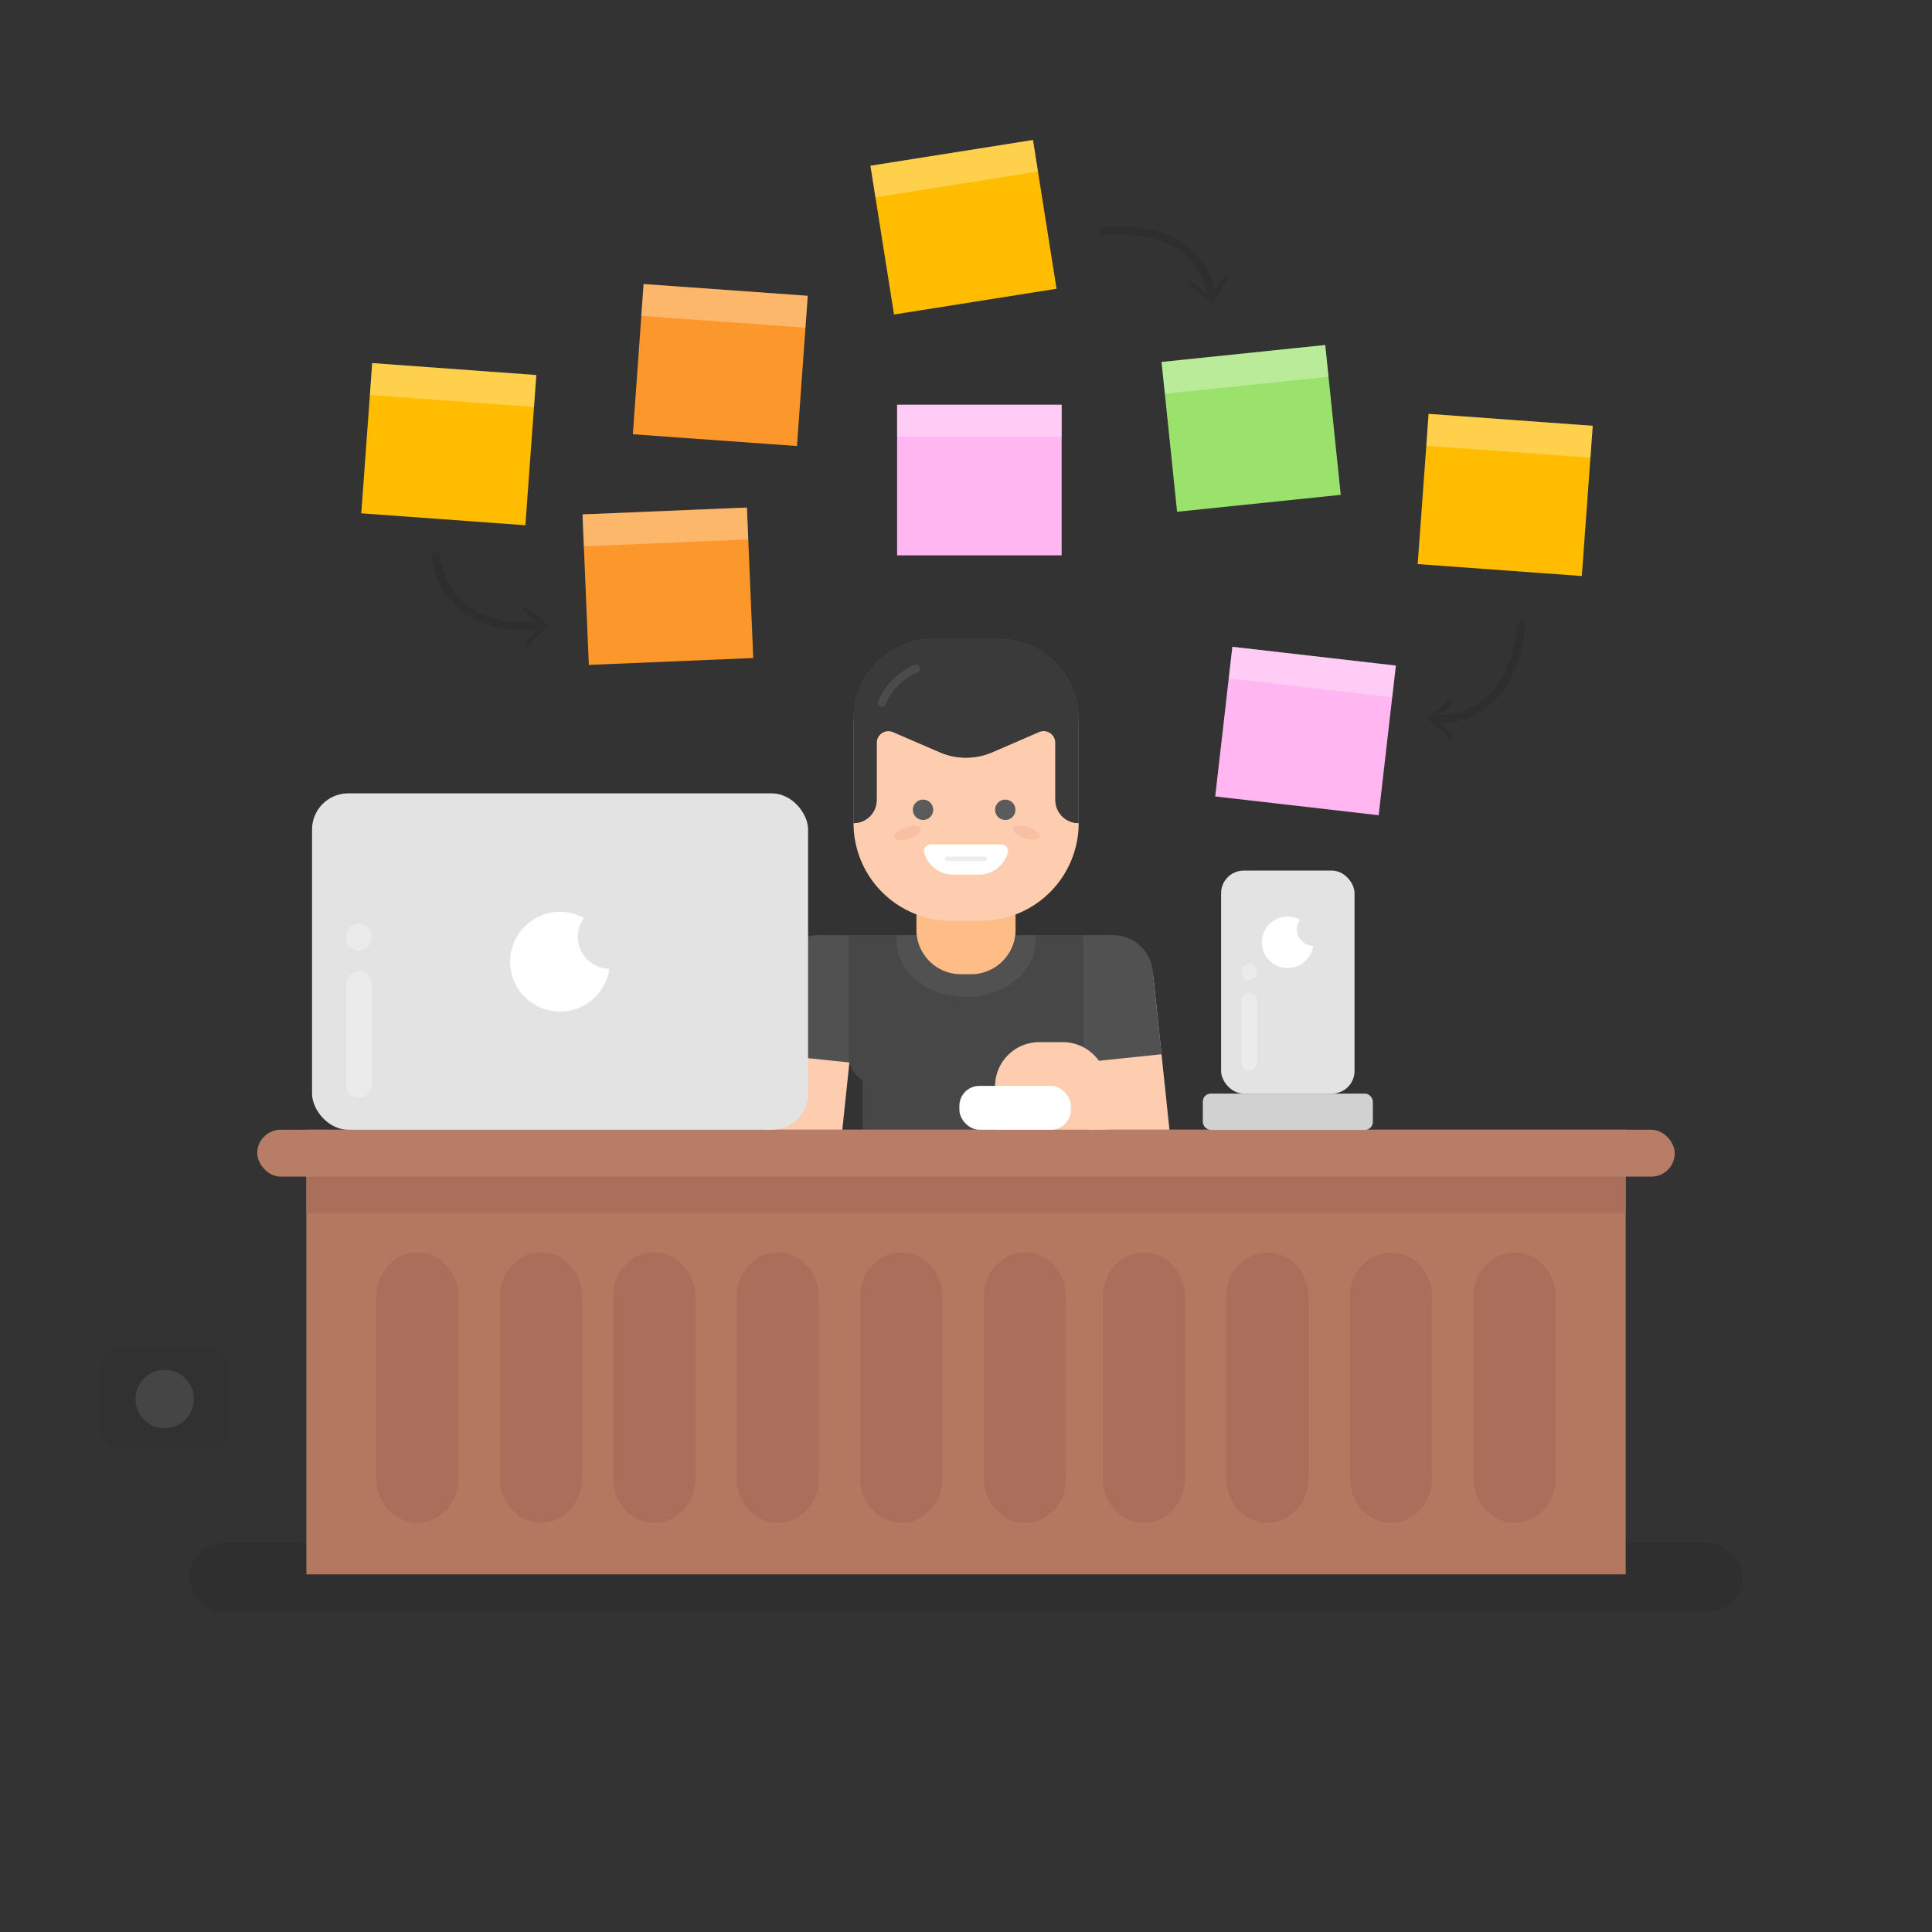 <svg id="8684e0c8-c985-4439-b2a1-11007ab8bd21" data-name="Layer 1" xmlns="http://www.w3.org/2000/svg" viewBox="0 0 470 470"><rect x="0" y="0" width="470" height="470" fill="#333333" stroke="none"/><title>joaco - exports</title><rect id="5612dab6-cb1e-408d-ba57-a6bf2fe9d1d6" data-name="&lt;Rectangle&gt;" x="24.67" y="327.92" width="30.77" height="24.85" rx="4.23" ry="4.23" opacity="0.05"/><circle id="d523da73-8ba0-4805-956d-89866cb9528a" data-name="&lt;Path&gt;" cx="40.06" cy="340.34" r="7.1" fill="#fff" opacity="0.1"/><g id="13b08d57-e12a-4313-abf6-532a26a999e8" data-name="&lt;Group&gt;"><rect id="3107c061-32aa-43bc-8854-b105ea0888c3" data-name="&lt;Rectangle&gt;" x="209.85" y="298.41" width="21.27" height="54.26" fill="#5b5b5b"/><rect id="78eaa820-35bb-4100-b8ee-6ff6940aedc0" data-name="&lt;Rectangle&gt;" x="209.85" y="288.24" width="50.3" height="10.17" fill="#3d3d3d"/><rect id="c128ea0c-0f6d-46cf-b9c5-8c1d749b1ee6" data-name="&lt;Rectangle&gt;" x="238.88" y="298.41" width="21.27" height="54.26" fill="#5b5b5b"/><rect id="dbdc6543-7453-4eca-896d-1ce1b89b5b22" data-name="&lt;Rectangle&gt;" x="209.85" y="298.41" width="50.3" height="17.12" fill="#5b5b5b"/><path id="f6de8735-7872-4648-ba1f-c8b3cbb22e96" data-name="&lt;Rectangle&gt;" d="M247.39,344h18.29a5.6,5.6,0,0,1,5.6,5.6V361a0,0,0,0,1,0,0H247.39a8.51,8.51,0,0,1-8.51-8.51v0A8.51,8.51,0,0,1,247.39,344Z" transform="translate(510.16 704.93) rotate(180)" fill="#474747"/><path id="c7e3d332-e90a-4d3d-8343-419c61ab1bef" data-name="&lt;Rectangle&gt;" d="M247.39,344h3a4.13,4.13,0,0,1,4.13,4.13V361a0,0,0,0,1,0,0h-7.08a8.51,8.51,0,0,1-8.51-8.51v0A8.51,8.51,0,0,1,247.39,344Z" transform="translate(493.35 704.93) rotate(180)" fill="#3d3d3d"/><path id="c4c218a3-eded-4df8-b625-c803219387e7" data-name="&lt;Rectangle&gt;" d="M207.23,344h23.89a0,0,0,0,1,0,0v11.42a5.6,5.6,0,0,1-5.6,5.6H207.23a8.51,8.51,0,0,1-8.51-8.51v0a8.51,8.51,0,0,1,8.51-8.51Z" fill="#474747"/><path id="7633979d-573f-45e3-b733-f5022ca42dc6" data-name="&lt;Rectangle&gt;" d="M224,344h7.08a0,0,0,0,1,0,0v12.89A4.13,4.13,0,0,1,227,361h-3a8.51,8.51,0,0,1-8.51-8.51v0A8.51,8.51,0,0,1,224,344Z" fill="#3d3d3d"/><rect id="04972209-6444-40d1-be01-08728535a67c" data-name="&lt;Rectangle&gt;" x="209.85" y="227.49" width="50.3" height="60.75" fill="#474747"/><rect id="dce7d6ff-5311-4580-ba8c-387aaaa694c6" data-name="&lt;Rectangle&gt;" x="252.03" y="227.5" width="18.95" height="13.83" fill="#515151"/><g id="1d023eae-cc99-44f6-9790-59fe39aecdbc" data-name="&lt;Group&gt;"><rect id="64659485-fece-40d2-bab2-f898dae2e23c" data-name="&lt;Rectangle&gt;" x="267.05" y="271.71" width="19.36" height="43.53" rx="9.68" ry="9.68" transform="matrix(0.99, -0.1, 0.1, 0.99, -29.2, 30.58)" fill="#feccae"/><rect id="1356bab7-d186-4fde-bf60-73df22a36041" data-name="&lt;Rectangle&gt;" x="263.48" y="229.39" width="19.36" height="60.5" rx="9.28" ry="9.28" transform="translate(-25.68 30.03) rotate(-6.01)" fill="#feccae"/><path id="a1184d95-d608-4b6a-9811-3db1f99becf0" data-name="&lt;Path&gt;" d="M269.79,227.56l-9.63,1,3.15,29.91,19.26-2-2.14-20.28A9.68,9.68,0,0,0,269.79,227.56Z" fill="#515151"/></g><rect id="43dbe998-abfd-4af3-b044-b9eeceee73ec" data-name="&lt;Rectangle&gt;" x="198.96" y="227.5" width="18.95" height="13.83" transform="translate(416.87 468.83) rotate(-180)" fill="#515151"/><g id="53d77aed-88e5-4718-a115-93f99b07e174" data-name="&lt;Group&gt;"><rect id="93d1a394-56ed-4e59-b128-0de6454ef54f" data-name="&lt;Rectangle&gt;" x="183.53" y="271.71" width="19.36" height="43.53" rx="9.68" ry="9.68" transform="translate(354.64 605.57) rotate(-173.99)" fill="#feccae"/><rect id="42271dff-2673-4185-842e-8fee2ecd8738" data-name="&lt;Rectangle&gt;" x="187.09" y="229.39" width="19.36" height="60.5" rx="9.28" ry="9.28" transform="translate(365.28 538.47) rotate(-173.99)" fill="#feccae"/><path id="fcd6601e-8f1a-4fd0-bc14-62ae7ebe30ed" data-name="&lt;Path&gt;" d="M200.15,227.56l9.63,1-3.15,29.91-19.26-2,2.14-20.28A9.68,9.68,0,0,1,200.15,227.56Z" fill="#515151"/></g><path id="88a67af8-1f70-46d0-91d5-00ee851cfd19" data-name="&lt;Rectangle&gt;" d="M206.42,227.5h57.15a0,0,0,0,1,0,0v29.22a7.12,7.12,0,0,1-7.12,7.12H213.54a7.12,7.12,0,0,1-7.12-7.12V227.5A0,0,0,0,1,206.42,227.5Z" fill="#474747"/><path id="81c73e84-6032-43bd-80ed-6e6a53c4ec8c" data-name="&lt;Path&gt;" d="M218.24,227.5a10.88,10.88,0,0,0-.12,1.55c0,7.44,7.56,13.48,16.88,13.48s16.88-6,16.88-13.48a10.9,10.9,0,0,0-.12-1.55H218.24Z" fill="#515151"/><path id="db875fe1-8a18-4fec-84e4-a9f3a09bd908" data-name="&lt;Rectangle&gt;" d="M223.4,221.64H246.6a0.46,0.46,0,0,1,.46.46v4.07A10.83,10.83,0,0,1,236.23,237h-2.46a10.83,10.83,0,0,1-10.83-10.83V222.1a0.46,0.46,0,0,1,.46-0.46Z" fill="#febd86"/><path id="524025a2-02ca-486a-bf55-f35c1c893a88" data-name="&lt;Rectangle&gt;" d="M227.59,157h14.82a20,20,0,0,1,20,20v23.3A23.76,23.76,0,0,1,238.61,224h-7.21a23.76,23.76,0,0,1-23.76-23.76V177A20,20,0,0,1,227.59,157Z" fill="#feccae"/><path id="af2b2b21-34f6-4e7e-a032-912c14c1bd2a" data-name="&lt;Path&gt;" d="M242.87,155.44H227.13a19.5,19.5,0,0,0-19.5,19.5v25.31a5.64,5.64,0,0,0,5.64-5.64V180.71a2.85,2.85,0,0,1,4-2.61L228.61,183a16.1,16.1,0,0,0,12.78,0l11.35-4.91a2.85,2.85,0,0,1,4,2.61V194.6a5.64,5.64,0,0,0,5.64,5.64V174.93A19.5,19.5,0,0,0,242.87,155.44Z" fill="#735448"/><circle id="5e186f45-cfcd-41f4-a0bf-fea2d1ca9999" data-name="&lt;Path&gt;" cx="224.55" cy="197" r="2.48" fill="#5b5b5b"/><circle id="3a1dc287-9836-47d0-a57c-c9610da00762" data-name="&lt;Path&gt;" cx="244.55" cy="197" r="2.48" fill="#5b5b5b"/><ellipse id="ebe53d31-d6e4-42f9-8538-a5f3d2a0921a" data-name="&lt;Path&gt;" cx="249.69" cy="202.58" rx="1.43" ry="3.38" transform="translate(-20.82 376.4) rotate(-71.78)" fill="#f9bfa2"/><ellipse id="fe232c91-dd7d-4063-af15-6f65f931eef3" data-name="&lt;Path&gt;" cx="220.78" cy="202.58" rx="3.38" ry="1.43" transform="translate(-52.28 79.21) rotate(-18.22)" fill="#f9bfa2"/><path id="ee0a8738-9f97-4be2-b303-39e4a6ac7cd4" data-name="&lt;Path&gt;" d="M242.87,155.44H227.13a19.5,19.5,0,0,0-19.5,19.5v25.31a5.64,5.64,0,0,0,5.64-5.64V180.71a2.85,2.85,0,0,1,4-2.61L228.61,183a16.1,16.1,0,0,0,12.78,0l11.35-4.91a2.85,2.85,0,0,1,4,2.61V194.6a5.64,5.64,0,0,0,5.64,5.64V174.93A19.5,19.5,0,0,0,242.87,155.44Z" fill="#3a3a3a"/><path id="0d0c87ad-a814-42c6-9076-e9782520e028" data-name="&lt;Path&gt;" d="M214.51,172a1,1,0,0,1-.92-1.39,16.72,16.72,0,0,1,8.8-8.81,1,1,0,1,1,.78,1.84,14.7,14.7,0,0,0-7.74,7.74A1,1,0,0,1,214.51,172Z" fill="#ededed" opacity="0.1"/><path id="fb7588f0-5097-4282-baa7-b1658d562fa5" data-name="&lt;Path&gt;" d="M238.08,212.79h-6.16a7.37,7.37,0,0,1-7.07-5.27,1.62,1.62,0,0,1,1.53-2.1h17.25a1.59,1.59,0,0,1,1.56,2A7.37,7.37,0,0,1,238.08,212.79Z" fill="#fff"/><path id="3ac64f93-62fe-4cf4-b40b-ed51b3a4990d" data-name="&lt;Path&gt;" d="M239.53,209.47H230.4a0.54,0.54,0,1,1,0-1.08h9.13A0.54,0.54,0,1,1,239.53,209.47Z" fill="#ededed"/></g><g id="72e03cef-088d-421a-a0d6-0fc4dcbdd978" data-name="&lt;Group&gt;"><rect id="e5dbd17f-9d71-4786-a7c5-f037f614ad27" data-name="&lt;Rectangle&gt;" x="46.04" y="375.33" width="377.91" height="16.77" rx="8.39" ry="8.39" opacity="0.08"/><rect id="fc800cac-3d8f-41e7-af97-366deb98f9ca" data-name="&lt;Rectangle&gt;" x="74.53" y="274.83" width="320.95" height="108.17" fill="#b47860"/><rect id="a9b97084-c3f4-44ad-8694-0f114334fc1b" data-name="&lt;Rectangle&gt;" x="74.53" y="274.83" width="320.95" height="20.28" fill="#aa6f5b"/><rect id="ac465220-f36e-41fc-bcd0-bd0903ab3ba7" data-name="&lt;Rectangle&gt;" x="62.58" y="274.83" width="344.84" height="11.41" rx="5.71" ry="5.71" fill="#b77d67"/><path id="5f691aec-46de-4f0c-8b4c-db5138118ef3" data-name="&lt;Path&gt;" d="M278.26,304.67h0c5.53,0,10,4.82,10,10.78v44.22c0,6-4.49,10.78-10,10.78h0c-5.53,0-10-4.82-10-10.78V315.44C268.24,309.49,272.73,304.67,278.26,304.67Z" fill="#aa6f5b"/><path id="9c565ac8-24f5-446e-ad8d-f0fd7bee414d" data-name="&lt;Path&gt;" d="M308.33,304.67h0c5.53,0,10,4.82,10,10.78v44.22c0,6-4.49,10.78-10,10.78h0c-5.53,0-10-4.82-10-10.78V315.44C298.31,309.49,302.8,304.67,308.33,304.67Z" fill="#aa6f5b"/><path id="c79ef8cf-13bb-4d20-afa0-a796e0706403" data-name="&lt;Path&gt;" d="M338.39,304.67h0c5.53,0,10,4.82,10,10.78v44.22c0,6-4.49,10.78-10,10.78h0c-5.53,0-10-4.82-10-10.78V315.44C328.37,309.49,332.86,304.67,338.39,304.67Z" fill="#aa6f5b"/><path id="cee6bd5d-cdc3-4063-91a7-fc8ebabc43b1" data-name="&lt;Path&gt;" d="M368.46,304.67h0c5.53,0,10,4.82,10,10.78v44.22c0,6-4.49,10.78-10,10.78h0c-5.53,0-10-4.82-10-10.78V315.44C358.44,309.49,362.93,304.67,368.46,304.67Z" fill="#aa6f5b"/><path id="d33c2fb1-f95f-44cf-ae2e-b5d1ae3097dc" data-name="&lt;Path&gt;" d="M159.14,304.67h0c5.53,0,10,4.82,10,10.78v44.22c0,6-4.49,10.78-10,10.78h0c-5.53,0-10-4.82-10-10.78V315.44C149.12,309.49,153.61,304.67,159.14,304.67Z" fill="#aa6f5b"/><path id="fd06b03c-dbc3-4241-87e4-d522c017aae6" data-name="&lt;Path&gt;" d="M189.21,304.67h0c5.53,0,10,4.82,10,10.78v44.22c0,6-4.49,10.78-10,10.78h0c-5.53,0-10-4.82-10-10.78V315.44C179.19,309.49,183.67,304.67,189.21,304.67Z" fill="#aa6f5b"/><path id="c29a393b-3626-4cea-9a76-00a07e1c9089" data-name="&lt;Path&gt;" d="M219.27,304.67h0c5.53,0,10,4.82,10,10.78v44.22c0,6-4.49,10.78-10,10.78h0c-5.53,0-10-4.82-10-10.78V315.44C209.25,309.49,213.74,304.67,219.27,304.67Z" fill="#aa6f5b"/><path id="1a5060ac-ef6d-4eb7-9ade-f2fd1d518975" data-name="&lt;Path&gt;" d="M249.34,304.67h0c5.53,0,10,4.82,10,10.78v44.22c0,6-4.49,10.78-10,10.78h0c-5.53,0-10-4.82-10-10.78V315.44C239.32,309.49,243.8,304.67,249.34,304.67Z" fill="#aa6f5b"/><path id="90700587-e8eb-4db2-9f11-720388afea13" data-name="&lt;Path&gt;" d="M101.54,304.67h0c5.53,0,10,4.82,10,10.78v44.22c0,6-4.49,10.78-10,10.78h0c-5.53,0-10-4.82-10-10.78V315.44C91.52,309.49,96,304.67,101.54,304.67Z" fill="#aa6f5b"/><path id="2913e1f0-1f9f-44a0-87b0-926d276ffdc1" data-name="&lt;Path&gt;" d="M131.61,304.67h0c5.53,0,10,4.82,10,10.78v44.22c0,6-4.49,10.78-10,10.78h0c-5.53,0-10-4.82-10-10.78V315.44C121.58,309.49,126.07,304.67,131.61,304.67Z" fill="#aa6f5b"/></g><g id="912854ad-9f4f-4863-bee4-34076a0f4019" data-name="&lt;Group&gt;"><rect id="e64101c4-d5ef-4334-ac36-90fb18f0453f" data-name="&lt;Rectangle&gt;" x="75.91" y="193" width="120.67" height="81.83" rx="8.8" ry="8.8" fill="#e3e3e3"/><path id="d40db7ac-3180-4277-afee-64e40100466b" data-name="&lt;Path&gt;" d="M145.88,235.28a7.74,7.74,0,0,1-3.79-11.95,12.13,12.13,0,1,0,6.15,12.34A7.73,7.73,0,0,1,145.88,235.28Z" fill="#fff"/><g id="97dad041-f6a2-4b93-be67-c18a38fb04a5" data-name="&lt;Group&gt;" opacity="0.3"><rect id="b3ada367-50fe-4c77-9881-4f361b3c417f" data-name="&lt;Rectangle&gt;" x="71.92" y="248.57" width="30.77" height="6.17" rx="3.08" ry="3.08" transform="translate(-164.35 338.96) rotate(-90)" fill="#fff"/><rect id="697a4e61-de74-422f-9db1-ecf2e5ee032f" data-name="&lt;Rectangle&gt;" x="84.03" y="224.9" width="6.55" height="6.17" rx="3.08" ry="3.08" transform="translate(-140.68 315.28) rotate(-90)" fill="#fff"/></g></g><g id="6d887a85-7f00-4219-b650-a4e155f70252" data-name="&lt;Group&gt;"><rect id="d2624e72-b172-4aca-bc12-754a03110e1f" data-name="&lt;Rectangle&gt;" x="89.17" y="89.73" width="40.03" height="36.64" transform="translate(8.12 -7.63) rotate(4.16)" fill="#ffbc00"/><rect id="6f2f8764-5ed5-471b-957a-e3b27e286140" data-name="&lt;Rectangle&gt;" x="90.21" y="89.77" width="40.03" height="7.77" transform="translate(7.08 -7.74) rotate(4.16)" fill="#fff" opacity="0.3"/></g><g id="6406bda3-213d-4bb2-9a97-92cb7577ff00" data-name="&lt;Group&gt;"><rect id="bae31dff-28c0-45ae-b498-20d303d75440" data-name="&lt;Rectangle&gt;" x="346.17" y="102.07" width="40.03" height="36.64" transform="translate(9.69 -26.23) rotate(4.16)" fill="#ffbc00"/><rect id="bd141ee0-c5c9-4662-8b7d-9eea4bb15005" data-name="&lt;Rectangle&gt;" x="347.21" y="102.11" width="40.03" height="7.77" transform="translate(8.65 -26.34) rotate(4.16)" fill="#fff" opacity="0.3"/></g><g id="022edcad-5e02-463c-84bd-b88c9b5edf52" data-name="&lt;Group&gt;"><rect id="e72e5ce2-368f-458d-b0aa-fcd9af923ba1" data-name="&lt;Rectangle&gt;" x="214.37" y="36.98" width="40.03" height="36.64" transform="translate(-5.76 37.33) rotate(-9)" fill="#ffbc00"/><rect id="9f51d997-08aa-4c6c-aa84-703d19e6f888" data-name="&lt;Rectangle&gt;" x="212.11" y="37.16" width="40.03" height="7.77" transform="translate(-3.56 36.8) rotate(-9)" fill="#fff" opacity="0.3"/></g><g id="0a0a6e9f-9fee-4873-966a-d2bfc85204e3" data-name="&lt;Group&gt;"><rect id="784441fc-8c74-4c61-aff6-f084f96608a0" data-name="&lt;Rectangle&gt;" x="155.21" y="70.49" width="40.03" height="36.64" transform="translate(6.8 -12.31) rotate(4.1)" fill="#fc982b"/><rect id="d4e4b3fe-cbf2-4cbb-82e8-dc221a2a2f82" data-name="&lt;Rectangle&gt;" x="156.24" y="70.53" width="40.03" height="7.77" transform="translate(5.77 -12.42) rotate(4.1)" fill="#fff" opacity="0.3"/></g><g id="1334166c-b9fa-4df3-aa06-8b5baa83ffba" data-name="&lt;Group&gt;"><rect id="10188c16-f5e1-4ce8-8e5c-5bba32bd99a0" data-name="&lt;Rectangle&gt;" x="142.45" y="124.3" width="40.03" height="36.64" transform="translate(-5.82 6.92) rotate(-2.4)" fill="#fc982b"/><rect id="549c5c7e-524a-403b-adb6-1bce6a24e14b" data-name="&lt;Rectangle&gt;" x="141.85" y="124.31" width="40.03" height="7.77" transform="translate(-5.22 6.88) rotate(-2.4)" fill="#fff" opacity="0.3"/></g><g id="7b7190ad-c79c-4a0c-83c3-f59c9a3dc5c2" data-name="&lt;Group&gt;"><rect id="d9b15389-d873-4f4d-983a-2e1556df1ae7" data-name="&lt;Rectangle&gt;" x="218.24" y="98.46" width="40.03" height="36.64" fill="#ffb6f1"/><rect id="971d5c7c-48ab-48b4-9b57-74b63253e30d" data-name="&lt;Rectangle&gt;" x="218.24" y="98.46" width="40.03" height="7.77" fill="#fff" opacity="0.3"/></g><g id="4b6d0c4f-ab20-4b93-b3cf-9963ec22105e" data-name="&lt;Group&gt;"><rect id="cb40055b-f990-46d9-bd0b-3980c2259104" data-name="&lt;Rectangle&gt;" x="297.57" y="159.52" width="40.03" height="36.64" transform="translate(22.37 -35.07) rotate(6.55)" fill="#ffb6f1"/><rect id="2f1d145a-04e4-413b-966f-a8c9061bde6a" data-name="&lt;Rectangle&gt;" x="299.22" y="159.61" width="40.03" height="7.77" transform="translate(20.74 -35.36) rotate(6.55)" fill="#fff" opacity="0.3"/></g><g id="b75e391b-ae98-4d04-be4b-ee8423da9b5f" data-name="&lt;Group&gt;"><rect id="5e344f1e-6914-43ff-b237-ffa63eae8910" data-name="&lt;Rectangle&gt;" x="284.35" y="85.91" width="40.03" height="36.64" transform="translate(-9.11 31.88) rotate(-5.91)" fill="#9be26d"/><rect id="686924ec-3f21-41b7-bfe9-a0ccf6862bab" data-name="&lt;Rectangle&gt;" x="282.86" y="85.99" width="40.03" height="7.77" transform="translate(-7.64 31.65) rotate(-5.91)" fill="#fff" opacity="0.3"/></g><g id="c5e8dc28-fd7d-4423-8842-be375e918f4f" data-name="&lt;Group&gt;" opacity="0.1"><g id="03e0b2d5-a1af-4e53-87e2-436f6b498386" data-name="&lt;Group&gt;"><path id="e25bd268-9c40-4414-80cf-303699834086" data-name="&lt;Path&gt;" d="M106,135.11s1,19.53,26.09,17" fill="none" stroke="#000" stroke-linecap="round" stroke-miterlimit="10" stroke-width="2"/><g id="9fd45b6e-b7cd-48af-a8f6-09e9eeaee83c" data-name="&lt;Group&gt;"><polygon id="02e1b111-e3bd-4fde-8d9a-562d597b1c55" data-name="&lt;Path&gt;" points="128.51 157.23 127.63 156.42 131.63 152.06 126.99 148.39 127.74 147.44 133.39 151.92 128.51 157.23"/></g></g></g><g id="ea706de1-87ae-46c9-b36f-2fbbbbcc28fa" data-name="&lt;Group&gt;" opacity="0.1"><g id="41bc2690-40d6-40cf-a518-7633f9d0c205" data-name="&lt;Group&gt;"><path id="089c0345-a6c1-43df-99da-814d23ef1378" data-name="&lt;Path&gt;" d="M294.92,72.51c-0.66-4.41-4.53-18.49-26.86-16.14" fill="none" stroke="#000" stroke-linecap="round" stroke-miterlimit="10" stroke-width="2"/><g id="cf2c0394-9652-42a4-83e7-8ec4d23a6ca2" data-name="&lt;Group&gt;"><polygon id="a124ec1c-4b6e-465d-9a8d-2465b447bbed" data-name="&lt;Path&gt;" points="298.85 67.67 297.83 67.04 294.72 72.08 289.92 68.61 289.22 69.58 295.06 73.81 298.85 67.67"/></g></g></g><g id="273dc698-bd79-43b7-90d3-2e36ee9e9223" data-name="&lt;Group&gt;" opacity="0.1"><g id="2fc6b4ad-9d42-4645-80fc-033bfd75db93" data-name="&lt;Group&gt;"><path id="f0c982b0-3fb1-40e2-aa3b-554399b49efe" data-name="&lt;Path&gt;" d="M348.74,174.92c4.46,0.27,19-.57,21.4-22.89" fill="none" stroke="#000" stroke-linecap="round" stroke-miterlimit="10" stroke-width="2"/><g id="9b41cefe-b559-4999-a8be-159f649b13f4" data-name="&lt;Group&gt;"><polygon id="7b623e3a-e58a-4c67-b3ac-8fe597b01a1c" data-name="&lt;Path&gt;" points="352.65 179.77 353.48 178.91 349.2 174.81 353.6 170.85 352.79 169.96 347.44 174.79 352.65 179.77"/></g></g></g><rect id="b3b300cb-c06e-4b94-b0f4-8ce9d2b34174" data-name="&lt;Rectangle&gt;" x="297.06" y="211.79" width="32.46" height="54.25" rx="5.5" ry="5.5" fill="#e3e3e3"/><path id="48799c05-3863-4bc2-8ad5-9e1d39df3c7a" data-name="&lt;Path&gt;" d="M318.27,229.91a4,4,0,0,1-2-6.17,6.27,6.27,0,1,0,3.18,6.38A4,4,0,0,1,318.27,229.91Z" fill="#fff"/><g id="b814cd10-abad-4ab2-bb6e-3eaea9cf4cde" data-name="&lt;Group&gt;" opacity="0.3"><rect id="2b5062b2-413f-4873-b123-e39e385185be" data-name="&lt;Rectangle&gt;" x="294.45" y="249.1" width="18.91" height="3.79" rx="1.89" ry="1.89" transform="translate(52.91 554.9) rotate(-90)" fill="#fff"/><rect id="6fbcaf98-11da-4b18-9a04-6cbba8846bdf" data-name="&lt;Rectangle&gt;" x="301.89" y="234.55" width="4.02" height="3.79" rx="1.89" ry="1.89" transform="translate(67.46 540.35) rotate(-90)" fill="#fff"/></g><rect id="d03d157a-9814-41da-91aa-1a8b492427f0" data-name="&lt;Rectangle&gt;" x="292.61" y="266.04" width="41.37" height="8.84" rx="1.93" ry="1.93" fill="#d1d1d1"/><g id="e98bde2f-0ac7-48c3-b057-a33b1c68cc1a" data-name="&lt;Group&gt;"><path id="6ec06680-4e58-4877-b2de-1e4132d109fe" data-name="&lt;Rectangle&gt;" d="M252.83,253.52h5.71a10.76,10.76,0,0,1,10.76,10.76v10.55a0,0,0,0,1,0,0H242.07a0,0,0,0,1,0,0V264.28a10.76,10.76,0,0,1,10.76-10.76Z" fill="#feccae"/><rect id="03972af8-60d5-4258-a908-6e45b15c2c92" data-name="&lt;Rectangle&gt;" x="233.39" y="264.17" width="27.12" height="10.66" rx="4.84" ry="4.84" fill="#fff"/></g></svg>